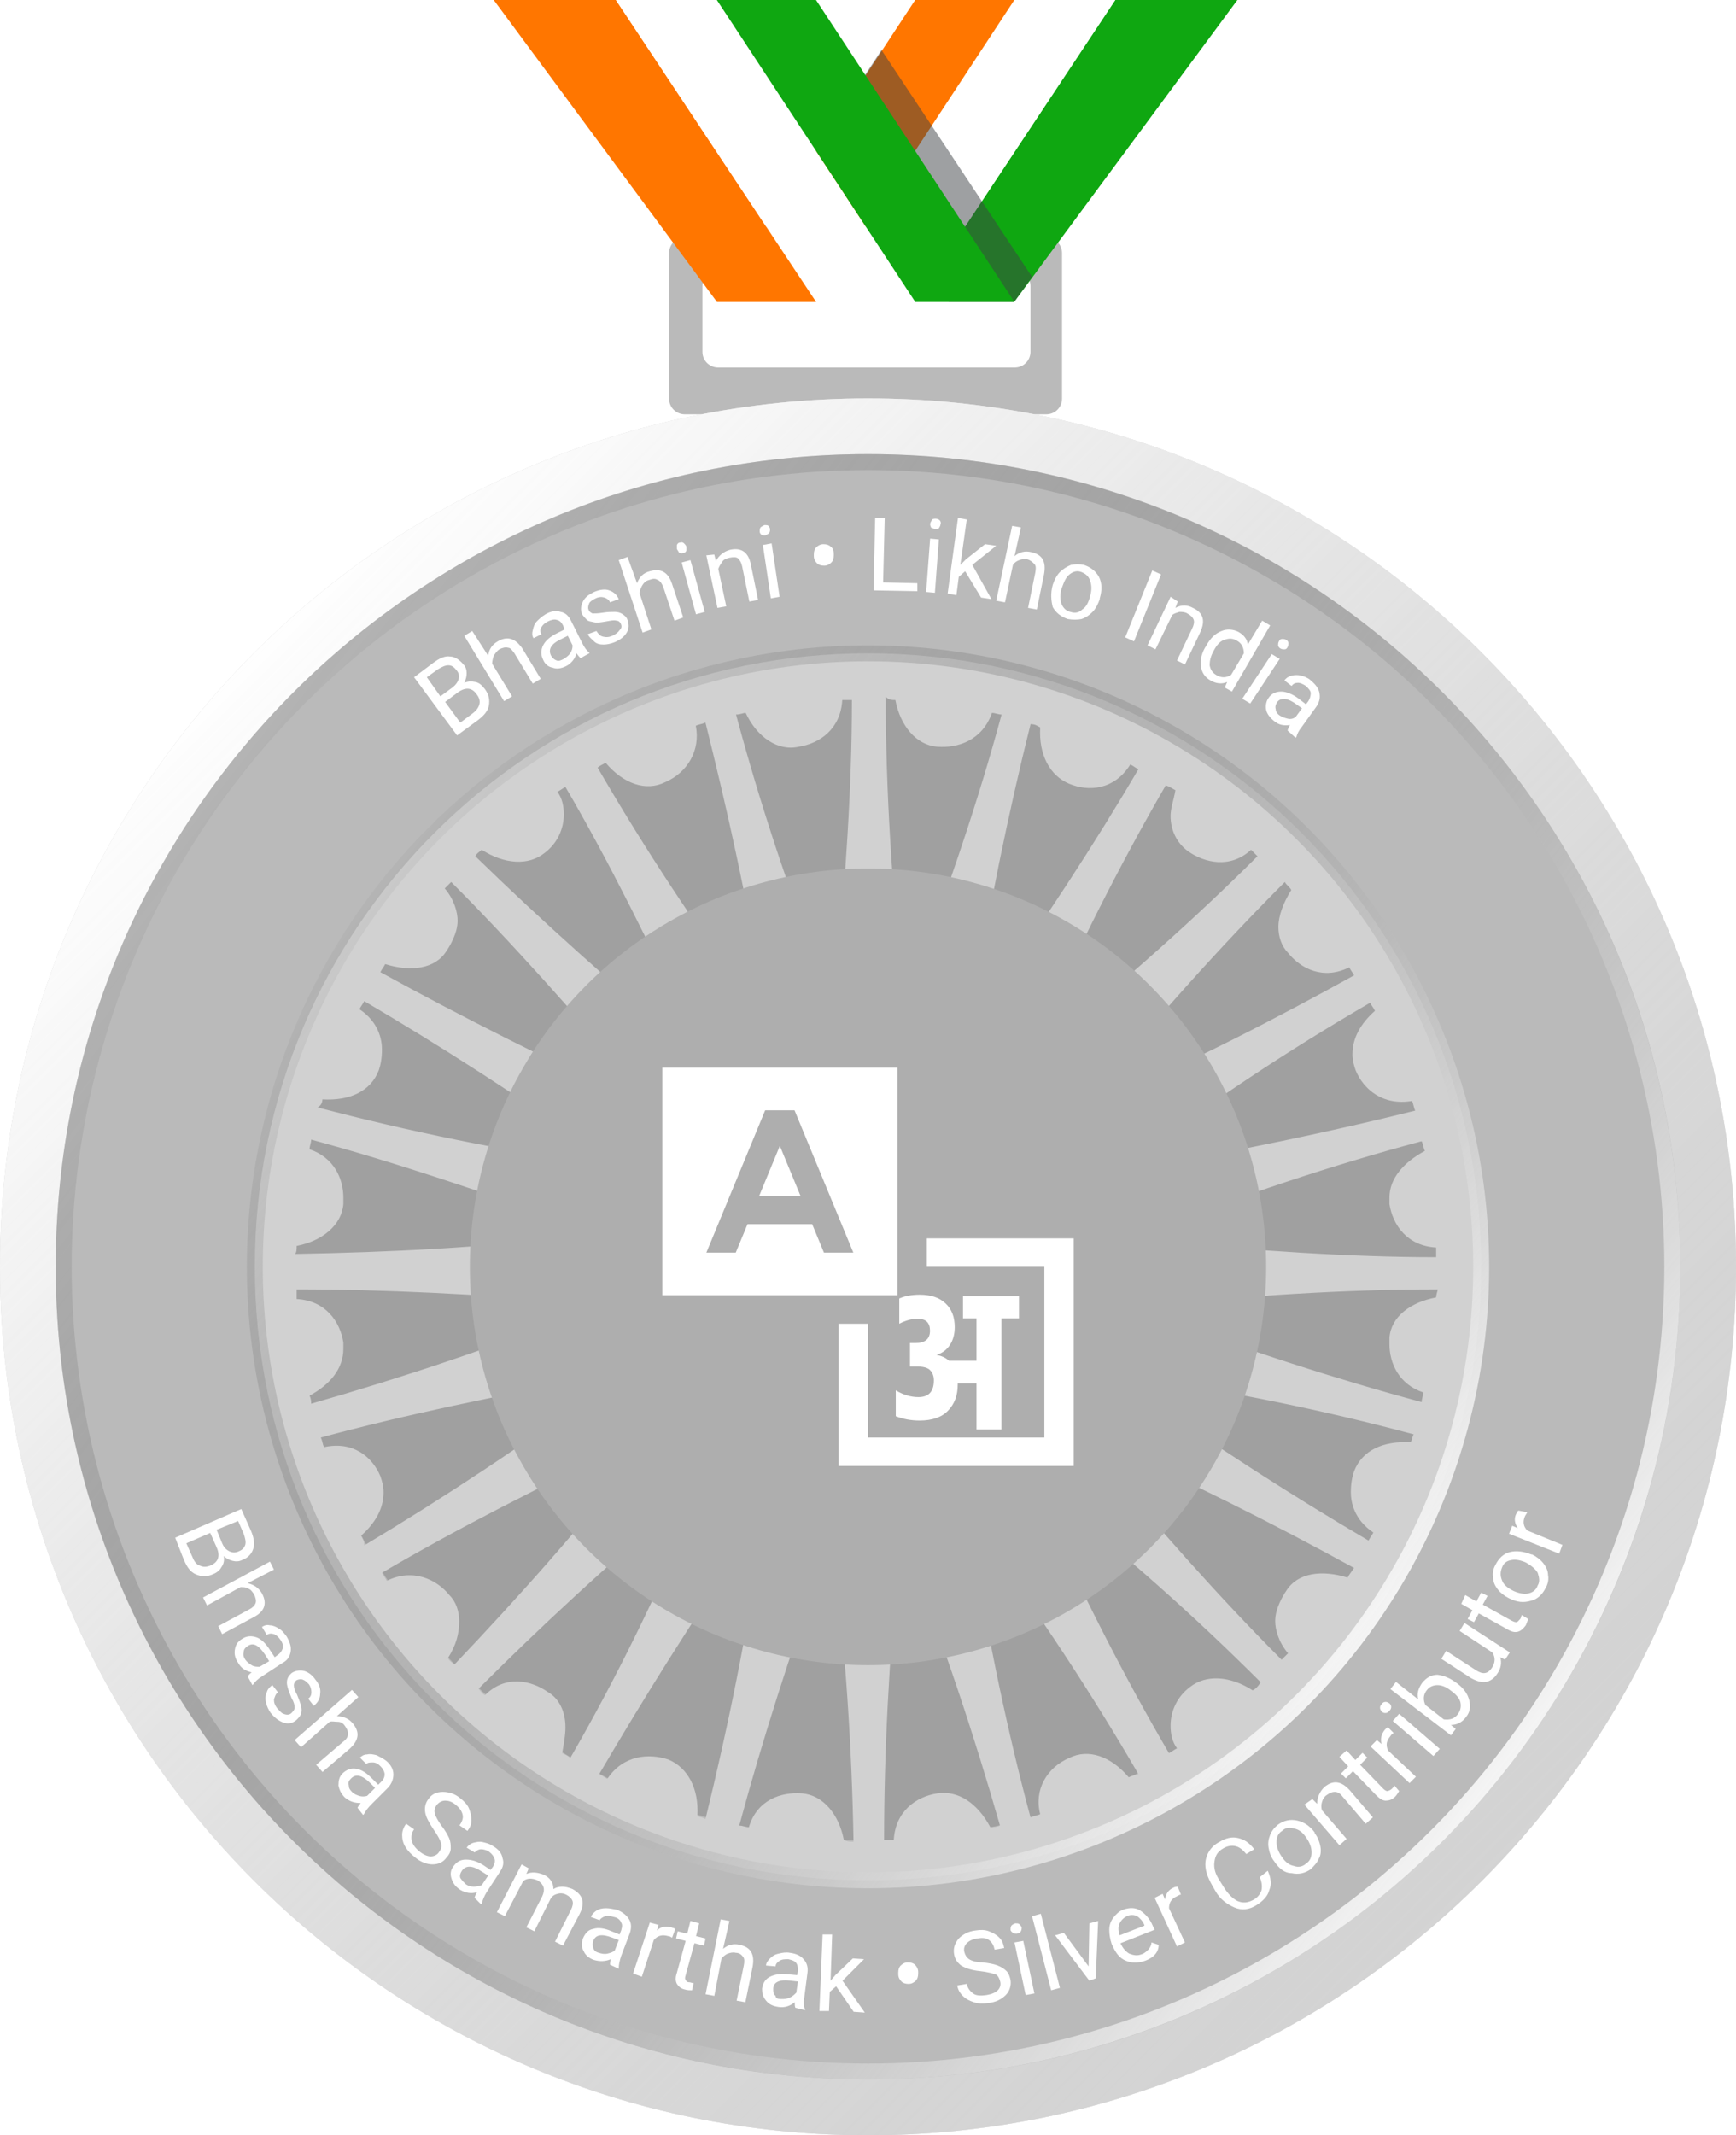 <svg width="218" height="268" viewBox="0 0 218 268" fill="none" xmlns="http://www.w3.org/2000/svg">
<path d="M86.006 29.798C84.904 29.798 84.023 30.669 84.023 31.757V50.041C84.023 51.13 84.904 52 86.006 52H131.381C132.483 52 133.364 51.13 133.364 50.041V31.757C133.364 30.669 132.483 29.798 131.381 29.798H86.006ZM129.399 44.164C129.399 45.253 128.518 46.123 127.416 46.123H90.191C89.09 46.123 88.209 45.253 88.209 44.164V35.893C88.209 34.805 89.09 33.934 90.191 33.934H127.416C128.518 33.934 129.399 34.805 129.399 35.893V44.164Z" fill="#BABABA"/>
<path d="M140.045 0L114.918 37.877H127.37L155.388 0H140.045Z" fill="#0FA711"/>
<path d="M127.377 0L102.473 37.877H114.925L140.052 0H127.377Z" fill="white"/>
<path d="M114.924 0L90.019 37.877H102.472L127.376 0H114.924Z" fill="#FF7600"/>
<path d="M90.018 37.877H102.47L77.343 0H62L90.018 37.877Z" fill="#FF7600"/>
<path d="M102.471 37.877H114.923L90.018 0H77.344L102.471 37.877Z" fill="white"/>
<path opacity="0.5" d="M110.695 6.28L104.469 15.693L119.145 37.882H127.372L129.596 34.744L110.695 6.28Z" fill="#3E4347"/>
<path d="M114.924 37.877H127.376L102.472 0H90.019L114.924 37.877Z" fill="#0FA711"/>
<g filter="url(#filter0_ii)">
<path d="M218 159C218 219.199 169.199 268 109 268C48.801 268 0 219.199 0 159C0 98.801 48.801 50 109 50C169.199 50 218 98.801 218 159Z" fill="#D5D5D5" fill-opacity="0.8"/>
</g>
<path d="M214.5 159C214.5 217.266 167.266 264.5 109 264.5C50.734 264.5 3.5 217.266 3.5 159C3.5 100.734 50.734 53.5 109 53.5C167.266 53.5 214.5 100.734 214.5 159Z" stroke="#DFDFDF" stroke-width="7"/>
<path d="M214.5 159C214.5 217.266 167.266 264.5 109 264.5C50.734 264.5 3.5 217.266 3.5 159C3.5 100.734 50.734 53.5 109 53.5C167.266 53.5 214.5 100.734 214.5 159Z" stroke="url(#paint0_linear)" stroke-width="7"/>
<path d="M196 159C196 207.049 157.049 246 109 246C60.951 246 22 207.049 22 159C22 110.951 60.951 72 109 72C157.049 72 196 110.951 196 159Z" fill="#A0A0A0"/>
<path fill-rule="evenodd" clip-rule="evenodd" d="M109 87C69.236 87 37 119.235 37 159C37 198.764 69.236 231 109 231C148.764 231 181 198.764 181 159C181 119.235 148.764 87 109 87ZM7 159C7 102.667 52.667 57 109 57C165.333 57 211 102.667 211 159C211 215.333 165.333 261 109 261C52.667 261 7 215.333 7 159Z" fill="#BABABA"/>
<path d="M109.001 82C66.559 82 32 116.357 32 159.001C32 201.645 66.357 236.002 109.001 236.002C151.645 236.002 186.002 201.645 186.002 159.001C186.002 116.357 151.442 82 109.001 82ZM93.641 89.478C93.843 89.478 93.843 89.478 93.641 89.478C95.056 92.509 97.683 94.328 100.311 93.722C102.938 93.318 105.565 91.499 105.767 87.861C106.172 87.861 106.576 87.861 106.98 87.861C106.98 98.775 106.172 110.496 104.959 123.229C104.757 124.441 104.757 125.654 104.757 126.867C104.353 125.856 103.948 124.644 103.544 123.229C99.3 112.517 95.46 100.998 92.429 89.68C93.035 89.68 93.237 89.478 93.641 89.478ZM76.058 95.743C78.281 98.37 81.111 99.381 83.536 98.168C86.365 96.956 87.982 94.126 87.376 91.095C87.78 90.892 88.184 90.892 88.589 90.69C91.216 101.2 93.843 112.72 95.864 125.452C96.066 126.867 96.269 127.877 96.673 129.09C96.066 128.079 95.46 127.069 94.45 125.856C87.578 116.559 80.909 106.454 75.048 96.349C75.25 96.147 75.654 95.945 76.058 95.743ZM60.496 106.656C63.326 108.475 66.357 108.678 68.378 107.061C69.995 105.848 70.804 104.029 70.804 102.21C70.804 101.2 70.602 100.189 69.995 99.381C70.399 99.179 70.602 98.977 71.006 98.775C76.463 108.071 81.717 118.783 87.174 130.302C87.78 131.515 88.386 132.526 88.791 133.536C87.982 132.728 86.972 131.919 85.961 131.111C77.069 123.633 67.974 115.549 59.688 107.465C59.89 107.061 60.294 106.859 60.496 106.656ZM48.37 121.006C48.572 121.006 48.572 121.006 48.37 121.006C51.604 122.016 54.636 121.612 56.05 119.389C56.454 118.783 57.465 117.166 57.465 115.549C57.465 114.538 57.061 112.922 55.848 111.507C56.05 111.305 56.454 110.901 56.657 110.699C64.336 118.378 72.218 127.271 80.505 136.972C81.313 137.982 82.121 138.791 82.93 139.599C81.919 138.993 80.707 138.589 79.494 137.982C68.985 133.132 58.071 127.675 47.764 122.016C47.966 121.612 48.168 121.41 48.37 121.006ZM40.488 137.982C40.488 137.982 40.488 137.78 40.488 137.982C43.924 138.184 46.551 136.972 47.562 134.344C47.764 133.738 47.966 132.93 47.966 131.717C47.966 130.505 47.562 128.281 45.137 126.665C45.339 126.26 45.541 126.058 45.743 125.654C55.04 131.111 65.145 137.578 75.452 144.854C76.463 145.662 77.675 146.269 78.484 146.875C77.473 146.673 76.058 146.471 74.644 146.066C63.326 144.45 51.402 142.024 39.882 138.993C40.286 138.791 40.488 138.387 40.488 137.982ZM37.255 156.374C37.255 156.374 37.255 156.172 37.255 156.374C40.488 155.767 42.913 153.746 43.116 151.119C43.116 150.917 43.116 150.715 43.116 150.311C43.116 147.885 41.903 145.258 38.871 144.248C38.871 143.843 39.074 143.439 39.074 143.035C49.583 145.864 60.901 149.704 72.825 153.948C74.037 154.353 75.25 154.757 76.26 154.959C75.048 154.959 73.835 155.161 72.421 155.161C61.103 156.576 48.775 157.182 37.053 157.384C37.255 157.182 37.255 156.778 37.255 156.374ZM38.871 175.169C38.871 174.967 38.871 174.967 38.871 175.169C41.499 173.754 43.116 171.733 43.116 169.308C43.116 169.106 43.116 168.702 43.116 168.5C42.711 165.872 40.892 163.245 37.255 163.043C37.255 162.639 37.255 162.235 37.255 161.83C48.168 161.83 59.89 162.437 72.623 163.447C74.037 163.649 75.25 163.649 76.26 163.649C75.25 164.054 74.037 164.458 72.623 164.862C61.911 169.106 50.391 172.946 39.074 176.18C39.074 175.978 39.074 175.573 38.871 175.169ZM45.339 192.752C45.339 192.752 45.339 192.55 45.339 192.752C47.158 191.135 48.168 189.316 48.168 187.295C48.168 186.487 47.966 185.881 47.764 185.274C46.754 182.849 44.328 180.828 40.69 181.636C40.488 181.232 40.488 180.828 40.286 180.424C50.795 177.594 62.315 175.169 74.846 172.946C76.26 172.744 77.271 172.34 78.484 172.138C77.473 172.744 76.463 173.35 75.25 174.361C65.953 181.232 55.848 187.902 45.743 193.965C45.743 193.358 45.541 193.156 45.339 192.752ZM56.252 208.112C57.263 206.495 57.667 205.08 57.667 203.463C57.667 202.251 57.263 201.038 56.454 200.23C54.838 198.209 51.806 196.794 48.572 198.411C48.37 198.007 48.168 197.805 47.966 197.4C57.263 191.944 67.974 186.487 79.494 181.03C80.707 180.424 81.717 179.818 82.728 179.413C81.919 180.222 81.111 181.232 80.302 182.243C73.229 191.337 65.145 200.432 57.061 208.92C56.859 208.718 56.454 208.516 56.252 208.112ZM70.602 220.036C70.804 218.823 71.006 217.813 71.006 216.802C71.006 214.781 70.197 213.164 68.783 212.356C66.762 210.941 63.528 210.133 60.901 212.76C60.496 212.558 60.294 212.154 60.092 211.952C67.772 204.272 76.463 196.188 86.163 188.104C87.174 187.295 87.982 186.487 88.791 185.678C88.184 186.689 87.78 187.902 87.174 189.114C82.728 199.624 77.473 210.537 71.612 220.642C71.41 220.44 71.006 220.238 70.602 220.036ZM87.578 227.918C87.78 224.482 86.365 221.855 83.94 220.844C81.515 220.036 78.281 220.238 76.26 223.27C75.856 223.067 75.654 222.865 75.25 222.663C80.707 213.367 86.972 203.261 94.248 192.752C95.056 191.539 95.662 190.529 96.269 189.721C96.066 190.731 95.864 192.146 95.46 193.56C93.843 204.878 91.418 216.802 88.589 228.322C88.386 228.12 87.982 228.12 87.578 227.918ZM105.969 230.949C105.363 227.716 103.342 225.291 100.715 225.088C98.087 224.886 95.056 225.897 94.045 229.333C93.641 229.333 93.237 229.13 92.833 229.13C95.662 218.621 99.3 207.303 103.544 195.379C103.948 194.167 104.353 192.954 104.555 191.944C104.555 193.156 104.757 194.369 104.757 195.784C106.172 207.101 106.98 219.43 107.182 231.151C106.778 231.151 106.374 231.151 105.969 230.949ZM178.928 144.45C176.301 145.864 174.482 147.885 174.482 150.311C174.482 150.513 174.482 150.917 174.482 151.119C174.886 153.746 176.705 156.374 180.343 156.576C180.343 156.98 180.343 157.384 180.343 157.788C169.632 157.788 157.708 156.98 144.975 155.767C143.56 155.565 142.348 155.565 141.337 155.565C142.348 155.161 143.56 154.757 144.975 154.353C155.687 150.108 167.206 146.269 178.524 143.237C178.726 143.641 178.726 144.045 178.928 144.45ZM172.663 126.867C172.663 126.867 172.663 127.069 172.663 126.867C170.844 128.484 169.834 130.302 169.834 132.323C169.834 133.132 170.036 133.738 170.238 134.344C171.248 136.77 173.674 138.791 177.312 138.184C177.514 138.589 177.514 138.993 177.716 139.397C167.206 142.024 155.485 144.45 142.954 146.673C141.539 146.875 140.529 147.077 139.316 147.481C140.327 146.875 141.337 146.269 142.55 145.46C151.847 138.387 161.952 131.717 172.057 125.856C172.259 126.26 172.461 126.463 172.663 126.867ZM162.154 111.709C161.143 113.326 160.537 114.943 160.537 116.357C160.537 117.57 160.941 118.783 161.75 119.591C163.366 121.612 166.196 123.027 169.43 121.41C169.632 121.814 169.834 122.016 170.036 122.42C160.537 127.675 150.028 133.132 138.306 138.184C137.093 138.791 136.083 139.195 135.072 139.801C135.881 138.993 136.689 137.982 137.7 136.972C144.975 128.079 153.059 118.985 161.345 110.699C161.548 111.103 161.952 111.305 162.154 111.709ZM147.603 99.179C147.603 99.179 147.805 99.381 147.603 99.179C147.4 100.391 146.996 101.402 146.996 102.412C146.996 104.231 147.805 105.848 149.219 106.859C151.24 108.273 154.474 109.082 157.101 106.656C157.303 106.859 157.708 107.263 157.91 107.465C150.23 115.145 141.337 123.027 131.434 131.111C130.424 131.919 129.413 132.728 128.807 133.536C129.413 132.526 129.818 131.515 130.424 130.1C135.072 119.591 140.529 108.678 146.39 98.572C146.996 98.775 147.198 98.977 147.603 99.179ZM130.626 91.297C130.828 91.297 130.828 91.297 130.626 91.297C130.424 94.732 131.839 97.36 134.264 98.37C136.689 99.381 139.923 99.179 141.944 95.945C142.348 96.147 142.55 96.349 142.954 96.551C137.497 105.848 131.03 115.751 123.552 126.26C122.744 127.271 122.138 128.281 121.531 129.292C121.733 128.281 122.138 126.867 122.34 125.452C124.159 114.134 126.584 102.21 129.413 90.892C130.02 90.892 130.222 91.095 130.626 91.297ZM112.437 87.861C112.437 87.861 112.639 87.861 112.437 87.861C113.043 91.095 115.064 93.52 117.691 93.722C120.319 93.924 123.35 92.913 124.563 89.478C124.967 89.478 125.371 89.68 125.775 89.68C122.946 100.189 119.106 111.507 114.66 123.229C114.256 124.441 113.851 125.654 113.447 126.665C113.447 125.452 113.245 124.239 113.245 122.825C112.033 111.507 111.224 99.179 111.224 87.457C111.628 87.861 112.033 87.861 112.437 87.861ZM124.361 229.333C122.744 226.301 120.319 224.684 117.691 225.088C115.064 225.493 112.437 227.312 112.235 230.949C111.83 230.949 111.426 230.949 111.022 230.949C111.022 220.036 111.628 208.314 112.841 195.581C113.043 194.369 113.043 193.358 113.043 192.348C113.043 192.146 113.043 192.146 113.043 191.944C113.447 192.954 113.851 194.167 114.256 195.581C118.5 206.293 122.34 217.813 125.573 229.13C125.169 229.333 124.765 229.333 124.361 229.333ZM141.742 223.067C141.742 223.067 141.539 223.067 141.742 223.067C139.518 220.44 136.689 219.43 134.264 220.642C131.434 221.855 129.818 224.684 130.626 227.716C130.222 227.918 129.818 227.918 129.413 228.12C126.584 217.611 124.159 206.091 122.138 193.56C121.936 192.146 121.733 191.135 121.329 189.923C121.936 190.933 122.542 191.944 123.552 193.156C130.424 202.453 137.093 212.558 142.954 222.663C142.348 222.865 142.146 222.865 141.742 223.067ZM157.303 212.154C157.303 212.356 157.303 212.356 157.303 212.154C154.474 210.335 151.442 210.133 149.421 211.75C147.805 212.962 146.996 214.781 146.996 216.6C146.996 217.611 147.198 218.621 147.805 219.43C147.4 219.632 147.198 219.834 146.794 220.036C141.337 210.739 135.881 200.028 130.626 188.508C130.02 187.295 129.413 186.285 129.009 185.274C129.818 186.083 130.828 186.891 131.839 187.699C140.933 194.773 150.028 202.857 158.314 211.143C157.91 211.75 157.708 211.952 157.303 212.154ZM169.227 198.007C169.227 198.007 169.227 198.209 169.227 198.007C165.994 196.996 162.962 197.4 161.548 199.624C161.143 200.23 160.133 201.847 160.133 203.463C160.133 204.474 160.537 206.091 161.75 207.506C161.548 207.708 161.143 208.112 160.941 208.314C153.261 200.634 145.379 191.742 137.295 182.041C136.487 181.03 135.678 180.02 134.87 179.413C135.881 180.02 137.093 180.424 138.306 181.03C148.815 185.678 159.729 191.135 170.036 196.794C169.632 197.4 169.43 197.603 169.227 198.007ZM177.109 181.03C177.109 181.232 177.109 181.232 177.109 181.03C173.674 180.828 171.046 182.041 170.036 184.668C169.834 185.274 169.632 186.083 169.632 187.295C169.632 188.508 170.036 190.731 172.461 192.348C172.259 192.752 172.057 192.954 171.855 193.358C162.558 187.902 152.453 181.434 142.146 174.159C141.135 173.35 139.923 172.744 139.114 172.138C140.125 172.34 141.539 172.744 142.954 172.946C154.272 174.563 166.196 176.988 177.514 180.02C177.312 180.424 177.312 180.828 177.109 181.03ZM180.343 162.841C177.109 163.447 174.684 165.266 174.482 167.893C174.482 168.096 174.482 168.298 174.482 168.702C174.482 171.127 175.695 173.754 178.726 174.765C178.726 175.169 178.524 175.573 178.524 175.978C168.015 173.148 156.697 169.51 144.773 165.064C143.56 164.66 142.348 164.256 141.337 164.054C142.55 164.054 143.763 163.851 145.177 163.851C156.495 162.639 168.823 161.83 180.545 161.83C180.545 162.033 180.343 162.437 180.343 162.841Z" fill="#D1D1D1"/>
<circle cx="109" cy="159" r="77" stroke="url(#paint1_linear)" stroke-width="2"/>
<circle cx="109" cy="159" r="101" stroke="url(#paint2_linear)" stroke-width="2"/>
<g filter="url(#filter1_i)">
<circle cx="109" cy="159" r="50" fill="#AEAEAE"/>
</g>
<g filter="url(#filter2_d)">
<path fill-rule="evenodd" clip-rule="evenodd" d="M83.168 135.786V134H112.692V162.571H83.168V135.786ZM99.775 139.357H96.085L88.704 157.214H92.394L93.872 153.643H101.988L103.466 157.214H107.156L99.775 139.357ZM95.346 150.071L97.93 143.821L100.514 150.071H95.346ZM131.144 159H116.382V155.429H134.835V184H105.311V166.143H109.001V180.429H131.144V159ZM127.96 165.47V162.676H120.929V165.47H122.626V170.785H119.165C118.739 170.402 118.218 170.161 117.601 170.061C118.335 169.829 118.901 169.404 119.298 168.789C119.694 168.173 119.893 167.433 119.893 166.568C119.893 165.304 119.511 164.314 118.747 163.599C117.983 162.867 116.895 162.501 115.485 162.501C114.5 162.501 113.648 162.659 112.928 162.975V166.144C113.721 165.728 114.493 165.52 115.242 165.52C116.271 165.52 116.785 166.019 116.785 167.017C116.785 168.049 116.175 168.564 114.956 168.564H114.272V171.509H115.176C115.97 171.509 116.513 171.667 116.807 171.983C117.116 172.299 117.27 172.723 117.27 173.255C117.27 174.653 116.623 175.351 115.33 175.351C114.375 175.351 113.427 175.068 112.487 174.503V177.747C113.413 178.113 114.412 178.296 115.485 178.296C117.072 178.296 118.262 177.88 119.055 177.048C119.863 176.216 120.267 175.135 120.267 173.804V173.63H122.626V179.418H125.756V165.47H127.96Z" fill="white"/>
</g>
<path d="M57.4 92.3L52 85L54.4 83.2C55.2 82.6 55.9 82.3 56.5 82.4C57.1 82.4 57.7 82.8 58.2 83.4C58.5 83.7 58.6 84.1 58.6 84.5C58.6 84.9 58.5 85.3 58.3 85.7C58.8 85.5 59.2 85.5 59.7 85.6C60.2 85.7 60.5 86 60.9 86.5C61.4 87.2 61.5 87.8 61.4 88.5C61.3 89.2 60.8 89.8 60 90.4L57.4 92.3ZM55.3 87.4L56.8 86.3C57.2 86 57.5 85.6 57.6 85.2C57.7 84.8 57.6 84.4 57.3 84.1C57 83.7 56.7 83.5 56.3 83.5C55.9 83.5 55.5 83.7 55 84L53.6 85L55.3 87.4ZM55.9 88.1L57.8 90.7L59.4 89.5C59.8 89.2 60.1 88.8 60.2 88.4C60.3 88 60.2 87.6 59.9 87.2C59.3 86.3 58.5 86.2 57.5 86.9L55.9 88.1Z" fill="white"/>
<path d="M61.301 82.3C61.401 81.5 61.801 80.9 62.501 80.5C63.701 79.8 64.701 80.1 65.601 81.4L67.901 85.2L66.901 85.8L64.601 82C64.301 81.6 64.101 81.3 63.801 81.3C63.501 81.2 63.101 81.3 62.701 81.5C62.401 81.7 62.201 82 62.001 82.3C61.901 82.6 61.801 83 61.801 83.3L64.301 87.4L63.301 88L58.301 79.8L59.301 79.2L61.301 82.3Z" fill="white"/>
<path d="M72.902 82.6C72.802 82.5 72.602 82.3 72.402 82C72.202 82.7 71.702 83.3 71.102 83.6C70.502 83.9 69.902 84 69.402 83.8C68.802 83.7 68.402 83.3 68.202 82.8C67.902 82.2 67.902 81.6 68.202 81C68.502 80.4 69.102 79.9 69.902 79.5L70.902 79L70.702 78.5C70.502 78.1 70.302 77.9 69.902 77.8C69.602 77.7 69.202 77.8 68.802 78C68.402 78.2 68.202 78.4 68.002 78.7C67.802 79 67.802 79.3 68.002 79.6L67.002 80.1C66.802 79.8 66.802 79.5 66.902 79.1C67.002 78.7 67.102 78.3 67.402 78C67.702 77.7 68.002 77.4 68.502 77.1C69.202 76.7 69.802 76.6 70.402 76.8C71.002 76.9 71.402 77.3 71.702 77.9L73.102 80.7C73.402 81.3 73.702 81.7 74.002 81.9V82L72.902 82.6ZM70.802 82.7C71.102 82.5 71.402 82.3 71.602 82C71.802 81.7 71.902 81.4 71.902 81L71.302 79.8L70.502 80.2C69.202 80.8 68.802 81.5 69.202 82.3C69.402 82.6 69.602 82.8 69.902 82.9C70.202 83 70.402 82.9 70.802 82.7Z" fill="white"/>
<path d="M78 78.4C77.9 78.1 77.7 77.9 77.4 77.9C77.1 77.8 76.7 77.9 76.1 78C75.5 78.1 75 78.2 74.6 78.1C74.2 78 73.9 78 73.7 77.8C73.5 77.6 73.3 77.4 73.1 77.1C72.9 76.6 72.9 76.1 73.2 75.5C73.5 74.9 74 74.6 74.6 74.3C75.3 74 76 73.9 76.5 74.1C77.1 74.3 77.5 74.7 77.7 75.2L76.6 75.6C76.5 75.3 76.2 75.1 75.9 75C75.6 74.9 75.2 74.9 74.8 75.1C74.4 75.3 74.1 75.5 74 75.7C73.9 76 73.8 76.2 73.9 76.5C74 76.8 74.2 76.9 74.4 77C74.7 77 75.1 77 75.7 76.9C76.3 76.8 76.8 76.8 77.2 76.8C77.6 76.8 77.9 76.9 78.2 77.1C78.5 77.3 78.7 77.5 78.8 77.8C79 78.4 79 78.9 78.7 79.4C78.4 79.9 77.9 80.3 77.2 80.6C76.7 80.8 76.2 80.9 75.8 80.9C75.3 80.9 74.9 80.8 74.6 80.5C74.3 80.2 74 80 73.8 79.6L74.9 79.2C75.1 79.5 75.3 79.8 75.7 79.9C76.1 80 76.4 80 76.9 79.8C77.3 79.6 77.6 79.4 77.8 79.1C78 78.9 78.1 78.7 78 78.4Z" fill="white"/>
<path d="M79.999 73.2C80.299 72.4 80.799 71.9 81.599 71.7C82.999 71.3 83.899 71.8 84.399 73.3L85.799 77.5L84.699 77.9L83.299 73.7C83.099 73.2 82.899 72.9 82.599 72.8C82.299 72.6 81.999 72.6 81.499 72.8C81.099 72.9 80.899 73.1 80.699 73.4C80.499 73.7 80.399 74 80.299 74.4L81.799 79L80.699 79.4L77.699 70.3L78.799 69.9L79.999 73.2Z" fill="white"/>
<path d="M85 68.9C85 68.7 85 68.6 85 68.4C85.1 68.2 85.2 68.1 85.4 68.1C85.6 68 85.8 68.1 85.9 68.2C86 68.3 86.1 68.4 86.2 68.6C86.2 68.8 86.2 68.9 86.2 69.1C86.1 69.3 86 69.4 85.8 69.4C85.6 69.5 85.4 69.4 85.3 69.4C85.2 69.2 85.1 69.1 85 68.9ZM88.5 76.8L87.4 77.1L85.6 70.6L86.7 70.3L88.5 76.8Z" fill="white"/>
<path d="M89.699 69.6L89.899 70.4C90.299 69.7 90.899 69.2 91.699 69C93.099 68.7 93.999 69.3 94.299 70.9L95.199 75.3L94.099 75.5L93.199 71.1C93.099 70.6 92.899 70.3 92.699 70.1C92.499 69.9 92.099 69.9 91.599 70C91.199 70.1 90.899 70.2 90.699 70.5C90.499 70.8 90.299 71.1 90.199 71.4L91.199 76.1L90.099 76.3L88.699 69.7L89.699 69.6Z" fill="white"/>
<path d="M95.398 66.7C95.398 66.5 95.398 66.4 95.498 66.2C95.598 66.1 95.798 66 95.998 65.9C96.198 65.9 96.398 65.9 96.498 66C96.598 66.1 96.698 66.3 96.698 66.4C96.698 66.6 96.698 66.7 96.598 66.9C96.498 67 96.298 67.1 96.098 67.2C95.898 67.2 95.698 67.2 95.598 67.1C95.498 67 95.398 66.9 95.398 66.7ZM97.898 74.9L96.799 75.1L95.799 68.4L96.898 68.2L97.898 74.9Z" fill="white"/>
<path d="M102.199 69.6C102.199 69.2 102.299 68.9 102.499 68.7C102.699 68.5 102.999 68.3 103.399 68.3C103.799 68.3 104.099 68.4 104.299 68.6C104.599 68.8 104.699 69.1 104.699 69.5V69.7C104.699 70.1 104.599 70.4 104.399 70.6C104.199 70.8 103.899 71 103.499 71C103.099 71 102.799 70.9 102.599 70.7C102.399 70.5 102.199 70.2 102.199 69.8V69.6Z" fill="white"/>
<path d="M110.899 73.1L115.199 73.2V74.2L109.699 74.1L109.899 65H111.099L110.899 73.1Z" fill="white"/>
<path d="M117.401 74.4L116.301 74.3L116.801 67.6L117.901 67.7L117.401 74.4ZM116.801 65.8C116.801 65.6 116.901 65.5 117.001 65.3C117.101 65.1 117.301 65.1 117.501 65.1C117.701 65.1 117.901 65.2 118.001 65.3C118.101 65.4 118.201 65.6 118.101 65.8C118.101 66 118.001 66.1 117.901 66.3C117.801 66.4 117.601 66.5 117.401 66.4C117.201 66.3 117.001 66.3 116.901 66.2C116.901 66.1 116.801 66 116.801 65.8Z" fill="white"/>
<path d="M121.2 71.7L120.4 72.4L120.1 74.7L119 74.5L120.3 65L121.4 65.2L120.6 70.9L121.3 70.2L123.7 68.3L125.1 68.5L122.1 70.9L124.5 75.2L123.2 75L121.2 71.7Z" fill="white"/>
<path d="M127.402 69.8C128.002 69.3 128.702 69.1 129.502 69.3C130.902 69.6 131.402 70.5 131.102 72.1L130.202 76.5L129.102 76.3L130.002 71.9C130.102 71.4 130.102 71 129.902 70.8C129.702 70.6 129.402 70.3 129.002 70.2C128.602 70.1 128.302 70.2 128.002 70.3C127.702 70.4 127.402 70.6 127.202 70.9L126.202 75.6L125.102 75.4L127.102 66L128.202 66.2L127.402 69.8Z" fill="white"/>
<path d="M132.201 73.4C132.401 72.8 132.701 72.2 133.101 71.8C133.501 71.4 134.001 71.1 134.501 70.9C135.001 70.8 135.601 70.8 136.101 70.9C137.001 71.2 137.601 71.7 138.001 72.4C138.401 73.2 138.401 74.1 138.101 75.1V75.2C137.901 75.8 137.601 76.4 137.201 76.8C136.801 77.2 136.401 77.5 135.801 77.7C135.301 77.8 134.701 77.8 134.101 77.7C133.201 77.4 132.601 76.9 132.201 76.2C132.001 75.4 131.901 74.5 132.201 73.4ZM133.301 73.9C133.101 74.6 133.101 75.2 133.301 75.8C133.501 76.3 133.901 76.7 134.401 76.8C135.001 77 135.501 76.9 135.901 76.5C136.401 76.2 136.701 75.6 136.901 74.8C137.101 74.1 137.101 73.5 136.901 72.9C136.701 72.3 136.301 72 135.801 71.8C135.301 71.6 134.801 71.7 134.301 72.1C133.801 72.5 133.601 73.1 133.301 73.9Z" fill="white"/>
<path d="M142.401 80.5L141.301 80L144.701 71.6L145.801 72.1L142.401 80.5Z" fill="white"/>
<path d="M147.902 75.5L147.602 76.3C148.302 75.9 149.102 75.9 149.802 76.3C151.102 76.9 151.402 77.9 150.702 79.4L148.802 83.4L147.802 82.9L149.702 78.9C149.902 78.5 150.002 78.1 149.902 77.8C149.802 77.5 149.502 77.2 149.102 77C148.802 76.8 148.402 76.8 148.102 76.8C147.802 76.9 147.402 77 147.202 77.2L145.102 81.5L144.102 81L147.002 74.9L147.902 75.5Z" fill="white"/>
<path d="M151.502 81C152.002 80.1 152.602 79.5 153.402 79.2C154.102 78.9 154.902 79 155.502 79.3C156.202 79.7 156.602 80.2 156.702 80.9L158.502 77.9L159.502 78.5L154.702 86.8L153.802 86.3L154.102 85.6C153.402 85.9 152.702 85.8 152.002 85.4C151.302 85 150.902 84.4 150.802 83.6C150.702 82.8 150.902 81.9 151.502 81ZM152.402 81.7C152.002 82.4 151.902 83 151.902 83.5C152.002 84 152.202 84.4 152.702 84.7C153.302 85.1 154.002 85.1 154.602 84.7L156.202 82C156.202 81.3 155.902 80.7 155.302 80.4C154.802 80.1 154.302 80.1 153.802 80.3C153.302 80.4 152.802 80.9 152.402 81.7Z" fill="white"/>
<path d="M157 88.3L156 87.7L159.7 82.1L160.7 82.7L157 88.3ZM160.6 80.5C160.7 80.3 160.8 80.2 161 80.2C161.2 80.2 161.3 80.2 161.5 80.3C161.7 80.4 161.8 80.6 161.8 80.7C161.8 80.9 161.8 81 161.7 81.2C161.6 81.4 161.5 81.5 161.3 81.5C161.1 81.5 161 81.5 160.8 81.4C160.6 81.3 160.5 81.1 160.5 81C160.5 80.8 160.5 80.7 160.6 80.5Z" fill="white"/>
<path d="M161.698 91.7C161.698 91.6 161.798 91.3 161.998 91C161.198 91.1 160.598 91 159.998 90.5C159.498 90.1 159.098 89.6 158.998 89.1C158.898 88.6 158.998 88 159.298 87.6C159.698 87 160.298 86.8 160.898 86.8C161.498 86.8 162.298 87.1 163.098 87.7L163.998 88.4L164.298 88C164.498 87.7 164.598 87.3 164.598 87C164.598 86.7 164.298 86.4 163.998 86.1C163.698 85.9 163.298 85.7 162.998 85.7C162.698 85.7 162.398 85.8 162.198 86.1L161.298 85.4C161.498 85.1 161.798 84.9 162.198 84.8C162.598 84.7 162.998 84.7 163.398 84.8C163.798 84.9 164.298 85.1 164.598 85.4C165.198 85.9 165.598 86.4 165.698 87C165.798 87.6 165.698 88.1 165.298 88.7L163.498 91.2C163.098 91.7 162.898 92.1 162.798 92.5L162.698 92.6L161.698 91.7ZM160.698 89.8C160.998 90 161.298 90.1 161.698 90.2C162.098 90.3 162.398 90.2 162.698 90L163.498 88.9L162.798 88.4C161.698 87.6 160.898 87.5 160.398 88.1C160.198 88.4 160.098 88.7 160.198 89C160.198 89.3 160.398 89.6 160.698 89.8Z" fill="white"/>
<path d="M22 193L30.3 189.4L31.5 192.1C31.9 193 32 193.8 31.8 194.4C31.6 195 31.2 195.5 30.4 195.8C30 196 29.6 196 29.2 195.9C28.8 195.8 28.4 195.6 28.1 195.3C28.2 195.8 28.1 196.3 27.8 196.7C27.6 197.1 27.2 197.4 26.7 197.6C26 197.9 25.3 197.9 24.6 197.6C23.9 197.3 23.5 196.7 23.1 195.8L22 193ZM26.4 192.4L23.4 193.7L24.2 195.5C24.4 196 24.7 196.4 25.1 196.5C25.5 196.7 25.9 196.7 26.4 196.5C27.4 196.1 27.7 195.3 27.2 194.2L26.4 192.4ZM27.2 192L27.9 193.7C28.1 194.2 28.4 194.5 28.8 194.7C29.2 194.9 29.6 194.9 30 194.7C30.5 194.5 30.7 194.2 30.8 193.9C30.9 193.5 30.8 193.1 30.6 192.5L29.9 190.9L27.2 192Z" fill="white"/>
<path d="M31.1 198.701C31.9 198.901 32.5 199.3 32.9 200C33.6 201.3 33.2 202.3 31.8 203L27.9 205.101L27.4 204.101L31.3 202C31.7 201.8 32 201.501 32.1 201.201C32.2 200.901 32.1 200.501 31.9 200.101C31.7 199.801 31.5 199.501 31.2 199.401C30.9 199.201 30.6 199.201 30.2 199.201L26 201.5L25.5 200.5L33.9 196L34.4 197L31.1 198.701Z" fill="white"/>
<path d="M31.101 210.4C31.201 210.3 31.301 210.1 31.601 209.9C30.801 209.7 30.301 209.4 29.901 208.7C29.501 208.1 29.401 207.6 29.501 207C29.601 206.4 29.901 206 30.401 205.7C31.001 205.3 31.601 205.3 32.201 205.5C32.801 205.7 33.401 206.3 33.901 207.1L34.501 208L34.901 207.7C35.201 207.5 35.401 207.2 35.501 206.9C35.601 206.6 35.501 206.2 35.201 205.8C35.001 205.5 34.701 205.2 34.401 205.1C34.101 205 33.801 205 33.501 205.2L32.901 204.2C33.201 204 33.501 203.9 33.901 204C34.301 204 34.701 204.2 35.001 204.4C35.401 204.6 35.701 205 36.001 205.4C36.401 206.1 36.601 206.7 36.501 207.3C36.401 207.9 36.101 208.4 35.501 208.7L32.901 210.4C32.401 210.7 32.001 211.1 31.801 211.4L31.701 211.5L31.101 210.4ZM30.801 208.3C31.001 208.6 31.301 208.8 31.601 209C31.901 209.2 32.301 209.2 32.601 209.2L33.801 208.5L33.301 207.7C32.501 206.5 31.801 206.1 31.101 206.6C30.801 206.8 30.601 207 30.601 207.4C30.501 207.7 30.601 208 30.801 208.3Z" fill="white"/>
<path d="M36.602 215.001C36.802 214.801 37.002 214.601 37.002 214.301C37.002 214.001 36.902 213.601 36.602 213.101C36.402 212.601 36.202 212.101 36.102 211.701C36.002 211.301 36.002 211.001 36.102 210.701C36.202 210.401 36.402 210.201 36.602 210.001C37.002 209.701 37.602 209.601 38.102 209.701C38.602 209.801 39.202 210.201 39.602 210.801C40.102 211.401 40.302 212.001 40.202 212.601C40.202 213.201 39.902 213.701 39.402 214.101L38.702 213.201C39.002 213.001 39.102 212.701 39.102 212.401C39.102 212.001 39.002 211.701 38.802 211.401C38.502 211.101 38.302 210.901 38.002 210.801C37.702 210.701 37.402 210.801 37.202 210.901C37.002 211.101 36.902 211.301 36.902 211.501C36.902 211.801 37.002 212.201 37.302 212.701C37.502 213.201 37.702 213.701 37.802 214.101C37.902 214.501 37.902 214.801 37.802 215.101C37.702 215.401 37.502 215.601 37.202 215.901C36.702 216.301 36.202 216.401 35.602 216.201C35.002 216.001 34.502 215.601 34.002 215.001C33.702 214.601 33.502 214.101 33.402 213.701C33.302 213.301 33.302 212.801 33.502 212.401C33.602 212.001 33.902 211.701 34.202 211.501L34.902 212.401C34.602 212.601 34.502 213.001 34.402 213.301C34.402 213.701 34.502 214.001 34.802 214.401C35.102 214.701 35.302 215.001 35.602 215.101C36.102 215.301 36.402 215.201 36.602 215.001Z" fill="white"/>
<path d="M42.3 215.401C43.1 215.401 43.8 215.701 44.3 216.301C45.2 217.401 45.1 218.401 43.9 219.501L40.5 222.401L39.7 221.501L43.1 218.601C43.5 218.301 43.7 218.001 43.7 217.601C43.7 217.301 43.6 217.001 43.3 216.601C43.1 216.301 42.8 216.101 42.4 216.101C42 216.101 41.7 216.001 41.4 216.101L37.8 219.301L37 218.401L44.2 212.101L45 213.001L42.3 215.401Z" fill="white"/>
<path d="M44.9 226.901C44.9 226.801 45.1 226.601 45.3 226.301C44.5 226.301 43.9 226.101 43.3 225.601C42.8 225.101 42.6 224.601 42.5 224.101C42.5 223.501 42.6 223.001 43 222.601C43.5 222.101 44.1 221.901 44.7 222.001C45.4 222.101 46 222.501 46.7 223.201L47.5 224.001L47.9 223.601C48.2 223.301 48.3 223.001 48.3 222.701C48.3 222.401 48.1 222.001 47.8 221.701C47.5 221.401 47.2 221.201 46.8 221.201C46.5 221.201 46.2 221.201 46 221.401L45.2 220.601C45.4 220.401 45.7 220.201 46.1 220.201C46.5 220.101 46.9 220.201 47.3 220.301C47.7 220.501 48.1 220.701 48.5 221.001C49.1 221.501 49.4 222.101 49.4 222.701C49.4 223.301 49.2 223.801 48.8 224.301L46.6 226.501C46.2 226.901 45.9 227.301 45.7 227.701L45.6 227.801L44.9 226.901ZM44.2 224.901C44.5 225.201 44.8 225.301 45.1 225.401C45.4 225.501 45.8 225.501 46.1 225.401L47.1 224.401L46.5 223.801C45.5 222.801 44.7 222.601 44.1 223.201C43.8 223.501 43.7 223.701 43.8 224.101C43.8 224.401 43.9 224.601 44.2 224.901Z" fill="white"/>
<path d="M54.5 229.7C53.9 228.8 53.5 228.1 53.4 227.5C53.3 226.9 53.4 226.3 53.8 225.8C54.2 225.2 54.8 224.9 55.6 224.9C56.3 224.9 57.1 225.1 57.8 225.7C58.3 226.1 58.7 226.5 58.9 227C59.1 227.5 59.2 228 59.2 228.5C59.2 229 59 229.4 58.7 229.8L57.7 229.1C58 228.7 58.2 228.2 58.1 227.8C58 227.3 57.7 226.9 57.2 226.5C56.7 226.1 56.3 226 55.9 226C55.5 226 55.1 226.2 54.8 226.6C54.6 226.9 54.5 227.2 54.6 227.6C54.7 228 55 228.5 55.4 229.1C55.9 229.7 56.2 230.3 56.4 230.7C56.6 231.2 56.6 231.6 56.6 232C56.6 232.4 56.4 232.8 56.1 233.1C55.7 233.7 55.1 234 54.3 234C53.6 234 52.8 233.7 52.1 233.1C51.6 232.7 51.2 232.3 50.9 231.8C50.6 231.3 50.5 230.8 50.5 230.3C50.5 229.8 50.7 229.3 51 228.9L52 229.6C51.7 230 51.6 230.5 51.7 231C51.8 231.5 52.2 232 52.7 232.4C53.2 232.8 53.7 233 54.1 233C54.5 233 54.9 232.8 55.1 232.5C55.4 232.1 55.5 231.8 55.4 231.4C55.3 231 55 230.4 54.5 229.7Z" fill="white"/>
<path d="M59.602 238.201C59.602 238.101 59.702 237.801 59.902 237.501C59.102 237.701 58.502 237.601 57.802 237.201C57.202 236.801 56.902 236.401 56.702 235.801C56.502 235.201 56.602 234.701 56.902 234.301C57.302 233.701 57.802 233.401 58.502 233.401C59.202 233.401 59.902 233.601 60.702 234.101L61.602 234.701L61.902 234.301C62.102 234.001 62.202 233.601 62.102 233.301C62.002 233.001 61.802 232.701 61.402 232.401C61.102 232.201 60.702 232.101 60.402 232.101C60.102 232.101 59.802 232.301 59.602 232.501L58.602 231.901C58.802 231.601 59.102 231.401 59.402 231.301C59.802 231.201 60.202 231.101 60.602 231.201C61.002 231.301 61.502 231.401 61.902 231.701C62.602 232.101 63.002 232.601 63.102 233.201C63.302 233.801 63.202 234.301 62.802 234.901L61.102 237.501C60.802 238.001 60.602 238.501 60.502 238.901L60.402 239.001L59.602 238.201ZM58.502 236.501C58.802 236.701 59.102 236.801 59.502 236.801C59.902 236.801 60.202 236.701 60.502 236.601L61.302 235.401L60.502 234.901C59.302 234.101 58.502 234.101 58.002 234.801C57.802 235.101 57.702 235.401 57.802 235.701C58.002 236.001 58.202 236.201 58.502 236.501Z" fill="white"/>
<path d="M66.398 234.5L66.098 235.2C66.798 234.9 67.498 235 68.298 235.3C69.098 235.7 69.498 236.3 69.498 237.1C69.798 236.9 70.198 236.8 70.598 236.8C70.998 236.8 71.398 236.9 71.898 237.1C73.198 237.8 73.498 238.8 72.798 240.2L70.698 244.2L69.698 243.7L71.698 239.7C71.898 239.3 71.998 238.9 71.898 238.6C71.798 238.3 71.498 238 71.098 237.8C70.698 237.6 70.298 237.6 69.998 237.7C69.598 237.8 69.298 238 69.098 238.4L67.098 242.4L66.098 241.9L68.098 238C68.498 237.1 68.298 236.5 67.498 236C66.798 235.7 66.198 235.7 65.698 236.1L63.398 240.5L62.398 240L65.498 234L66.398 234.5Z" fill="white"/>
<path d="M76.602 246.6C76.602 246.5 76.602 246.2 76.702 245.9C76.002 246.2 75.302 246.2 74.602 246C74.002 245.8 73.502 245.4 73.302 244.9C73.002 244.4 73.002 243.9 73.202 243.3C73.502 242.6 73.902 242.2 74.502 242.1C75.102 241.9 75.902 242 76.802 242.4L77.802 242.8L78.002 242.3C78.102 241.9 78.202 241.6 78.002 241.3C77.902 241 77.602 240.7 77.102 240.6C76.702 240.5 76.402 240.4 76.002 240.5C75.702 240.6 75.402 240.8 75.302 241L74.202 240.6C74.302 240.3 74.602 240 74.902 239.8C75.202 239.6 75.602 239.5 76.102 239.5C76.502 239.5 77.002 239.6 77.502 239.7C78.202 240 78.702 240.4 79.002 240.9C79.302 241.4 79.302 242 79.102 242.6L78.002 245.5C77.802 246.1 77.702 246.6 77.702 247V247.1L76.602 246.6ZM75.202 245.1C75.502 245.2 75.902 245.3 76.302 245.2C76.702 245.1 77.002 245 77.202 244.8L77.702 243.5L76.902 243.2C75.602 242.7 74.802 242.8 74.502 243.6C74.402 243.9 74.402 244.2 74.502 244.5C74.602 244.8 74.802 245 75.202 245.1Z" fill="white"/>
<path d="M84.4 243.201C84.2 243.101 84.1 243.001 83.9 243.001C83.2 242.801 82.6 242.901 82.1 243.501L80.6 248.101L79.5 247.701L81.6 241.301L82.7 241.601L82.5 242.301C83 241.801 83.6 241.701 84.3 241.901C84.5 242.001 84.7 242.001 84.8 242.101L84.4 243.201Z" fill="white"/>
<path d="M87.802 241.401L87.402 243.001L88.602 243.301L88.402 244.201L87.202 243.901L86.102 247.901C86.002 248.201 86.002 248.401 86.102 248.501C86.202 248.701 86.302 248.801 86.602 248.801C86.702 248.801 86.902 248.901 87.102 248.901L86.902 249.801C86.602 249.801 86.302 249.801 86.002 249.701C85.502 249.601 85.202 249.301 85.002 249.001C84.802 248.601 84.802 248.201 85.002 247.601L86.102 243.601L84.902 243.301L85.102 242.401L86.302 242.701L86.702 241.101L87.802 241.401Z" fill="white"/>
<path d="M90.802 244.6C91.401 244.1 92.102 243.9 92.902 244.1C94.302 244.4 94.802 245.3 94.502 246.9L93.602 251.3L92.502 251.1L93.402 246.7C93.502 246.2 93.501 245.8 93.302 245.6C93.102 245.3 92.802 245.1 92.402 245.1C92.002 245 91.702 245.1 91.402 245.2C91.102 245.3 90.802 245.6 90.602 245.8L89.702 250.5L88.602 250.3L90.502 240.9L91.602 241.1L90.802 244.6Z" fill="white"/>
<path d="M99.899 252C99.799 251.9 99.799 251.6 99.799 251.3C99.199 251.8 98.499 252 97.799 251.9C97.099 251.8 96.599 251.6 96.199 251.1C95.799 250.6 95.699 250.2 95.699 249.6C95.799 248.9 96.099 248.4 96.699 248.1C97.299 247.8 97.999 247.7 98.999 247.8L100.099 247.9L100.199 247.4C100.199 247 100.199 246.7 99.999 246.4C99.799 246.1 99.399 246 98.999 245.9C98.599 245.9 98.199 245.9 97.899 246.1C97.599 246.3 97.399 246.5 97.399 246.8L96.199 246.7C96.199 246.4 96.399 246.1 96.699 245.8C96.999 245.5 97.299 245.3 97.799 245.2C98.199 245.1 98.699 245 99.199 245.1C99.999 245.2 100.599 245.5 100.899 245.9C101.299 246.3 101.499 246.9 101.399 247.6L100.999 250.7C100.899 251.3 100.899 251.8 101.099 252.2V252.3L99.899 252ZM98.099 250.9C98.499 250.9 98.799 250.9 99.199 250.7C99.499 250.6 99.799 250.3 99.999 250.1L100.199 248.7L99.299 248.6C97.899 248.4 97.099 248.8 97.099 249.6C97.099 250 97.099 250.3 97.399 250.5C97.399 250.8 97.699 250.9 98.099 250.9Z" fill="white"/>
<path d="M104.998 249.301L104.198 250.001L104.098 252.401H102.898L103.298 242.801H104.498L104.298 248.601L104.898 247.901L107.098 245.801L108.498 245.901L105.798 248.601L108.598 252.601L107.198 252.501L104.998 249.301Z" fill="white"/>
<path d="M112.801 247.601C112.801 247.201 112.901 246.901 113.101 246.701C113.301 246.501 113.601 246.301 114.001 246.301C114.401 246.301 114.701 246.401 114.901 246.601C115.101 246.801 115.301 247.101 115.301 247.501V247.701C115.301 248.101 115.201 248.401 115.001 248.601C114.801 248.801 114.501 249.001 114.101 249.001C113.701 249.001 113.401 248.901 113.201 248.701C113.001 248.501 112.801 248.201 112.801 247.801V247.601Z" fill="white"/>
<path d="M123.098 247.4C121.998 247.3 121.198 247 120.698 246.7C120.198 246.3 119.898 245.9 119.798 245.2C119.698 244.5 119.898 243.9 120.398 243.3C120.898 242.8 121.598 242.4 122.498 242.3C123.098 242.2 123.698 242.2 124.198 242.4C124.698 242.6 125.098 242.8 125.498 243.2C125.898 243.6 125.998 244 126.098 244.5L124.898 244.7C124.798 244.2 124.598 243.8 124.198 243.5C123.798 243.2 123.298 243.2 122.698 243.3C122.098 243.4 121.698 243.6 121.398 243.9C121.098 244.2 120.998 244.6 121.098 245C121.198 245.4 121.398 245.7 121.698 245.9C121.998 246.1 122.598 246.3 123.398 246.3C124.198 246.4 124.798 246.5 125.298 246.7C125.798 246.9 126.098 247.1 126.398 247.4C126.698 247.7 126.798 248.1 126.898 248.5C126.998 249.2 126.798 249.9 126.298 250.4C125.798 250.9 125.098 251.3 124.098 251.4C123.498 251.5 122.898 251.5 122.298 251.3C121.698 251.1 121.298 250.9 120.898 250.5C120.498 250.1 120.298 249.7 120.198 249.2L121.398 249C121.498 249.5 121.798 249.9 122.198 250.2C122.598 250.5 123.198 250.5 123.898 250.4C124.498 250.3 124.998 250.1 125.298 249.8C125.598 249.5 125.698 249.1 125.598 248.7C125.498 248.3 125.298 247.9 124.998 247.8C124.698 247.7 123.998 247.5 123.098 247.4Z" fill="white"/>
<path d="M126.898 242.2C126.898 242 126.898 241.9 126.998 241.7C127.098 241.6 127.198 241.5 127.498 241.4C127.698 241.4 127.898 241.4 127.998 241.5C128.098 241.6 128.198 241.7 128.298 241.9C128.298 242.1 128.298 242.2 128.198 242.4C128.098 242.6 127.998 242.6 127.698 242.7C127.498 242.7 127.298 242.7 127.198 242.6C127.098 242.5 126.898 242.4 126.898 242.2ZM129.898 250.2L128.798 250.4L127.398 243.8L128.498 243.6L129.898 250.2Z" fill="white"/>
<path d="M133.102 249.5L132.002 249.8L129.602 240.5L130.702 240.2L133.102 249.5Z" fill="white"/>
<path d="M136.7 246.801L136.8 241.401L137.9 241.101L137.6 248.301L136.8 248.601L132.5 242.901L133.6 242.601L136.7 246.801Z" fill="white"/>
<path d="M143.801 246.1C142.901 246.4 142.101 246.4 141.401 246.1C140.601 245.8 140.101 245.1 139.701 244.2L139.601 244C139.401 243.4 139.301 242.8 139.301 242.2C139.301 241.6 139.501 241.1 139.801 240.7C140.101 240.3 140.501 239.9 141.001 239.7C141.801 239.4 142.601 239.4 143.201 239.8C143.801 240.2 144.401 240.8 144.801 241.8L145.001 242.2L140.701 243.9C141.001 244.5 141.301 244.9 141.801 245.2C142.301 245.4 142.801 245.5 143.301 245.3C143.701 245.2 144.001 244.9 144.201 244.7C144.401 244.5 144.601 244.1 144.601 243.8L145.501 244.1C145.501 245 144.901 245.7 143.801 246.1ZM141.501 240.5C141.101 240.7 140.801 241 140.601 241.4C140.401 241.8 140.401 242.3 140.601 242.9L143.701 241.7V241.6C143.501 241.1 143.101 240.7 142.801 240.5C142.401 240.3 141.901 240.3 141.501 240.5Z" fill="white"/>
<path d="M148.3 237.801C148.1 237.801 148 237.901 147.8 238.001C147.1 238.301 146.8 238.801 146.8 239.501L148.8 243.801L147.8 244.301L145 238.201L146 237.701L146.3 238.401C146.4 237.701 146.7 237.201 147.4 236.901C147.6 236.801 147.8 236.801 147.9 236.801L148.3 237.801Z" fill="white"/>
<path d="M159.201 234.801C159.601 235.701 159.701 236.501 159.401 237.201C159.201 238.001 158.601 238.601 157.801 239.101C156.901 239.701 155.901 239.801 155.001 239.401C154.101 239.001 153.201 238.401 152.601 237.301L152.201 236.601C151.801 235.901 151.501 235.201 151.401 234.501C151.301 233.801 151.401 233.201 151.701 232.601C152.001 232.001 152.501 231.501 153.101 231.201C153.901 230.701 154.701 230.501 155.501 230.701C156.301 230.901 156.901 231.301 157.501 232.101L156.501 232.701C156.001 232.101 155.601 231.801 155.101 231.701C154.601 231.601 154.101 231.701 153.601 232.001C152.901 232.401 152.601 232.901 152.501 233.701C152.401 234.501 152.601 235.201 153.201 236.101L153.701 236.901C154.201 237.701 154.801 238.301 155.401 238.601C156.101 238.901 156.701 238.801 157.301 238.501C157.901 238.201 158.201 237.801 158.401 237.301C158.501 236.901 158.501 236.301 158.201 235.601L159.201 234.801Z" fill="white"/>
<path d="M160.001 233.601C159.601 233.101 159.401 232.5 159.301 231.9C159.201 231.3 159.301 230.8 159.501 230.3C159.701 229.8 160.001 229.4 160.501 229C161.201 228.5 162.001 228.3 162.901 228.5C163.801 228.7 164.501 229.2 165.101 230V230.101C165.501 230.601 165.701 231.2 165.801 231.7C165.901 232.2 165.901 232.8 165.601 233.3C165.401 233.8 165.001 234.201 164.601 234.601C163.901 235.101 163.101 235.301 162.201 235.101C161.301 235.101 160.601 234.501 160.001 233.601ZM161.001 233.101C161.401 233.701 161.901 234.1 162.501 234.2C163.001 234.4 163.601 234.3 164.001 233.9C164.501 233.6 164.701 233.1 164.701 232.5C164.701 231.9 164.501 231.301 164.001 230.601C163.601 230.001 163.101 229.6 162.501 229.5C161.901 229.3 161.401 229.4 161.001 229.8C160.501 230.1 160.301 230.6 160.301 231.2C160.301 231.8 160.501 232.401 161.001 233.101Z" fill="white"/>
<path d="M164.801 225.8L165.401 226.4C165.401 225.6 165.701 224.9 166.301 224.3C167.401 223.4 168.401 223.5 169.501 224.7L172.401 228.1L171.501 228.9L168.601 225.5C168.301 225.1 168.001 224.9 167.601 224.9C167.301 224.9 167.001 225 166.601 225.3C166.301 225.5 166.101 225.8 166.001 226.2C165.901 226.5 165.901 226.9 166.001 227.2L169.101 230.8L168.201 231.6L163.801 226.5L164.801 225.8Z" fill="white"/>
<path d="M169.099 219.7L170.199 220.9L171.099 220L171.699 220.6L170.799 221.5L173.699 224.5C173.899 224.7 174.099 224.8 174.199 224.8C174.299 224.8 174.599 224.7 174.799 224.5C174.899 224.4 174.999 224.3 175.099 224.1L175.699 224.8C175.499 225.1 175.399 225.3 175.199 225.5C174.799 225.9 174.399 226 173.999 226C173.599 226 173.199 225.7 172.799 225.3L169.899 222.3L168.999 223.2L168.399 222.6L169.299 221.7L168.199 220.5L169.099 219.7Z" fill="white"/>
<path d="M175.002 217.5C174.902 217.6 174.702 217.7 174.602 217.9C174.102 218.5 174.002 219 174.302 219.7L177.802 223L177.002 223.8L172.102 219.2L172.902 218.4L173.502 218.9C173.302 218.2 173.502 217.6 173.902 217.1C174.102 216.9 174.202 216.8 174.302 216.8L175.002 217.5Z" fill="white"/>
<path d="M173.501 214.801C173.401 214.701 173.301 214.501 173.301 214.401C173.301 214.201 173.301 214.101 173.501 213.901C173.601 213.701 173.801 213.601 174.001 213.601C174.201 213.601 174.301 213.701 174.501 213.801C174.601 213.901 174.701 214.101 174.701 214.201C174.701 214.301 174.701 214.501 174.501 214.701C174.301 214.901 174.201 215.001 174.001 215.001C173.801 215.001 173.701 215.001 173.501 214.801ZM180.801 219.501L180.001 220.401L174.901 216.001L175.701 215.101L180.801 219.501Z" fill="white"/>
<path d="M183.002 211.3C183.802 211.9 184.302 212.6 184.502 213.4C184.702 214.2 184.602 214.9 184.102 215.5C183.602 216.2 182.902 216.5 182.202 216.5L182.802 217L182.202 217.8L174.602 212L175.302 211.1L178.102 213.3C177.902 212.6 178.102 211.9 178.602 211.2C179.102 210.6 179.702 210.2 180.502 210.2C181.302 210.3 182.102 210.6 183.002 211.3ZM182.202 212.2C181.602 211.7 181.002 211.5 180.502 211.5C180.002 211.5 179.502 211.7 179.202 212.1C178.702 212.7 178.702 213.4 179.002 214L181.302 215.8C182.102 215.9 182.702 215.7 183.102 215.1C183.402 214.7 183.502 214.2 183.402 213.7C183.302 213.2 182.902 212.7 182.202 212.2Z" fill="white"/>
<path d="M188.4 208C188.6 208.7 188.5 209.4 188 210.1C187.6 210.7 187.1 211 186.6 211.1C186.1 211.2 185.4 211 184.7 210.6L181 208.2L181.6 207.2L185.3 209.6C186.2 210.2 186.8 210.1 187.3 209.4C187.8 208.7 187.8 208 187.4 207.4L183.3 204.7L183.9 203.7L189.6 207.4L189 208.3L188.4 208Z" fill="white"/>
<path d="M184 200.2L185.4 201L186 199.9L186.8 200.3L186.2 201.4L189.8 203.4C190 203.5 190.2 203.6 190.4 203.6C190.6 203.6 190.7 203.4 190.9 203.2C191 203.1 191 202.9 191.1 202.7L191.9 203.2C191.8 203.5 191.7 203.8 191.6 204C191.3 204.4 191 204.7 190.6 204.8C190.2 204.9 189.8 204.8 189.3 204.5L185.7 202.5L185.1 203.6L184.3 203.2L184.9 202.1L183.5 201.3L184 200.2Z" fill="white"/>
<path d="M189.498 200.6C188.898 200.3 188.398 199.9 188.098 199.5C187.698 199 187.498 198.5 187.498 198C187.398 197.5 187.498 196.9 187.798 196.4C188.198 195.6 188.798 195 189.598 194.8C190.398 194.6 191.298 194.7 192.298 195.1H192.398C192.998 195.4 193.498 195.8 193.798 196.2C194.198 196.7 194.398 197.2 194.398 197.7C194.498 198.2 194.398 198.8 194.098 199.3C193.698 200.1 193.098 200.7 192.298 200.9C191.298 201.2 190.498 201.1 189.498 200.6ZM190.098 199.7C190.798 200 191.398 200.1 191.898 200C192.398 199.9 192.898 199.6 193.098 199C193.398 198.5 193.298 198 193.098 197.4C192.798 196.9 192.298 196.5 191.598 196.1C190.898 195.8 190.298 195.7 189.798 195.8C189.198 195.9 188.798 196.2 188.598 196.8C188.398 197.3 188.398 197.8 188.598 198.3C188.798 198.9 189.298 199.3 190.098 199.7Z" fill="white"/>
<path d="M191.8 189.801C191.7 190.001 191.6 190.101 191.5 190.301C191.2 191.001 191.3 191.601 191.8 192.101L196.2 193.901L195.8 195.001L189.5 192.501L189.9 191.501L190.6 191.801C190.2 191.201 190.1 190.601 190.4 190.001C190.5 189.801 190.6 189.601 190.7 189.601L191.8 189.801Z" fill="white"/>
<defs>
<filter id="filter0_ii" x="0" y="50" width="218" height="218" filterUnits="userSpaceOnUse" color-interpolation-filters="sRGB">
<feFlood flood-opacity="0" result="BackgroundImageFix"/>
<feBlend mode="normal" in="SourceGraphic" in2="BackgroundImageFix" result="shape"/>
<feColorMatrix in="SourceAlpha" type="matrix" values="0 0 0 0 0 0 0 0 0 0 0 0 0 0 0 0 0 0 127 0" result="hardAlpha"/>
<feOffset/>
<feGaussianBlur stdDeviation="4"/>
<feComposite in2="hardAlpha" operator="arithmetic" k2="-1" k3="1"/>
<feColorMatrix type="matrix" values="0 0 0 0 0.988 0 0 0 0 0.723 0 0 0 0 0.387 0 0 0 1 0"/>
<feBlend mode="normal" in2="shape" result="effect1_innerShadow"/>
<feColorMatrix in="SourceAlpha" type="matrix" values="0 0 0 0 0 0 0 0 0 0 0 0 0 0 0 0 0 0 127 0" result="hardAlpha"/>
<feOffset/>
<feGaussianBlur stdDeviation="6"/>
<feComposite in2="hardAlpha" operator="arithmetic" k2="-1" k3="1"/>
<feColorMatrix type="matrix" values="0 0 0 0 0 0 0 0 0 0 0 0 0 0 0 0 0 0 0.2 0"/>
<feBlend mode="normal" in2="effect1_innerShadow" result="effect2_innerShadow"/>
</filter>
<filter id="filter1_i" x="59" y="109" width="100" height="100" filterUnits="userSpaceOnUse" color-interpolation-filters="sRGB">
<feFlood flood-opacity="0" result="BackgroundImageFix"/>
<feBlend mode="normal" in="SourceGraphic" in2="BackgroundImageFix" result="shape"/>
<feColorMatrix in="SourceAlpha" type="matrix" values="0 0 0 0 0 0 0 0 0 0 0 0 0 0 0 0 0 0 127 0" result="hardAlpha"/>
<feOffset/>
<feGaussianBlur stdDeviation="6"/>
<feComposite in2="hardAlpha" operator="arithmetic" k2="-1" k3="1"/>
<feColorMatrix type="matrix" values="0 0 0 0 0.349 0 0 0 0 0.361 0 0 0 0 0.365 0 0 0 1 0"/>
<feBlend mode="normal" in2="shape" result="effect1_innerShadow"/>
</filter>
<filter id="filter2_d" x="82.168" y="133" width="53.667" height="52" filterUnits="userSpaceOnUse" color-interpolation-filters="sRGB">
<feFlood flood-opacity="0" result="BackgroundImageFix"/>
<feColorMatrix in="SourceAlpha" type="matrix" values="0 0 0 0 0 0 0 0 0 0 0 0 0 0 0 0 0 0 127 0"/>
<feOffset/>
<feGaussianBlur stdDeviation="0.5"/>
<feColorMatrix type="matrix" values="0 0 0 0 0.321 0 0 0 0 0.321 0 0 0 0 0.321 0 0 0 0.25 0"/>
<feBlend mode="normal" in2="BackgroundImageFix" result="effect1_dropShadow"/>
<feBlend mode="normal" in="SourceGraphic" in2="effect1_dropShadow" result="shape"/>
</filter>
<linearGradient id="paint0_linear" x1="51.775" y1="57.494" x2="322.848" y2="328.729" gradientUnits="userSpaceOnUse">
<stop stop-color="white"/>
<stop offset="1" stop-color="#969696" stop-opacity="0"/>
</linearGradient>
<linearGradient id="paint1_linear" x1="174.52" y1="213.6" x2="38.8" y2="107.52" gradientUnits="userSpaceOnUse">
<stop stop-color="white"/>
<stop offset="1" stop-color="#383838" stop-opacity="0"/>
</linearGradient>
<linearGradient id="paint2_linear" x1="194.68" y1="230.4" x2="17.2" y2="91.68" gradientUnits="userSpaceOnUse">
<stop stop-color="white"/>
<stop offset="1" stop-color="#383838" stop-opacity="0"/>
</linearGradient>
</defs>
</svg>

